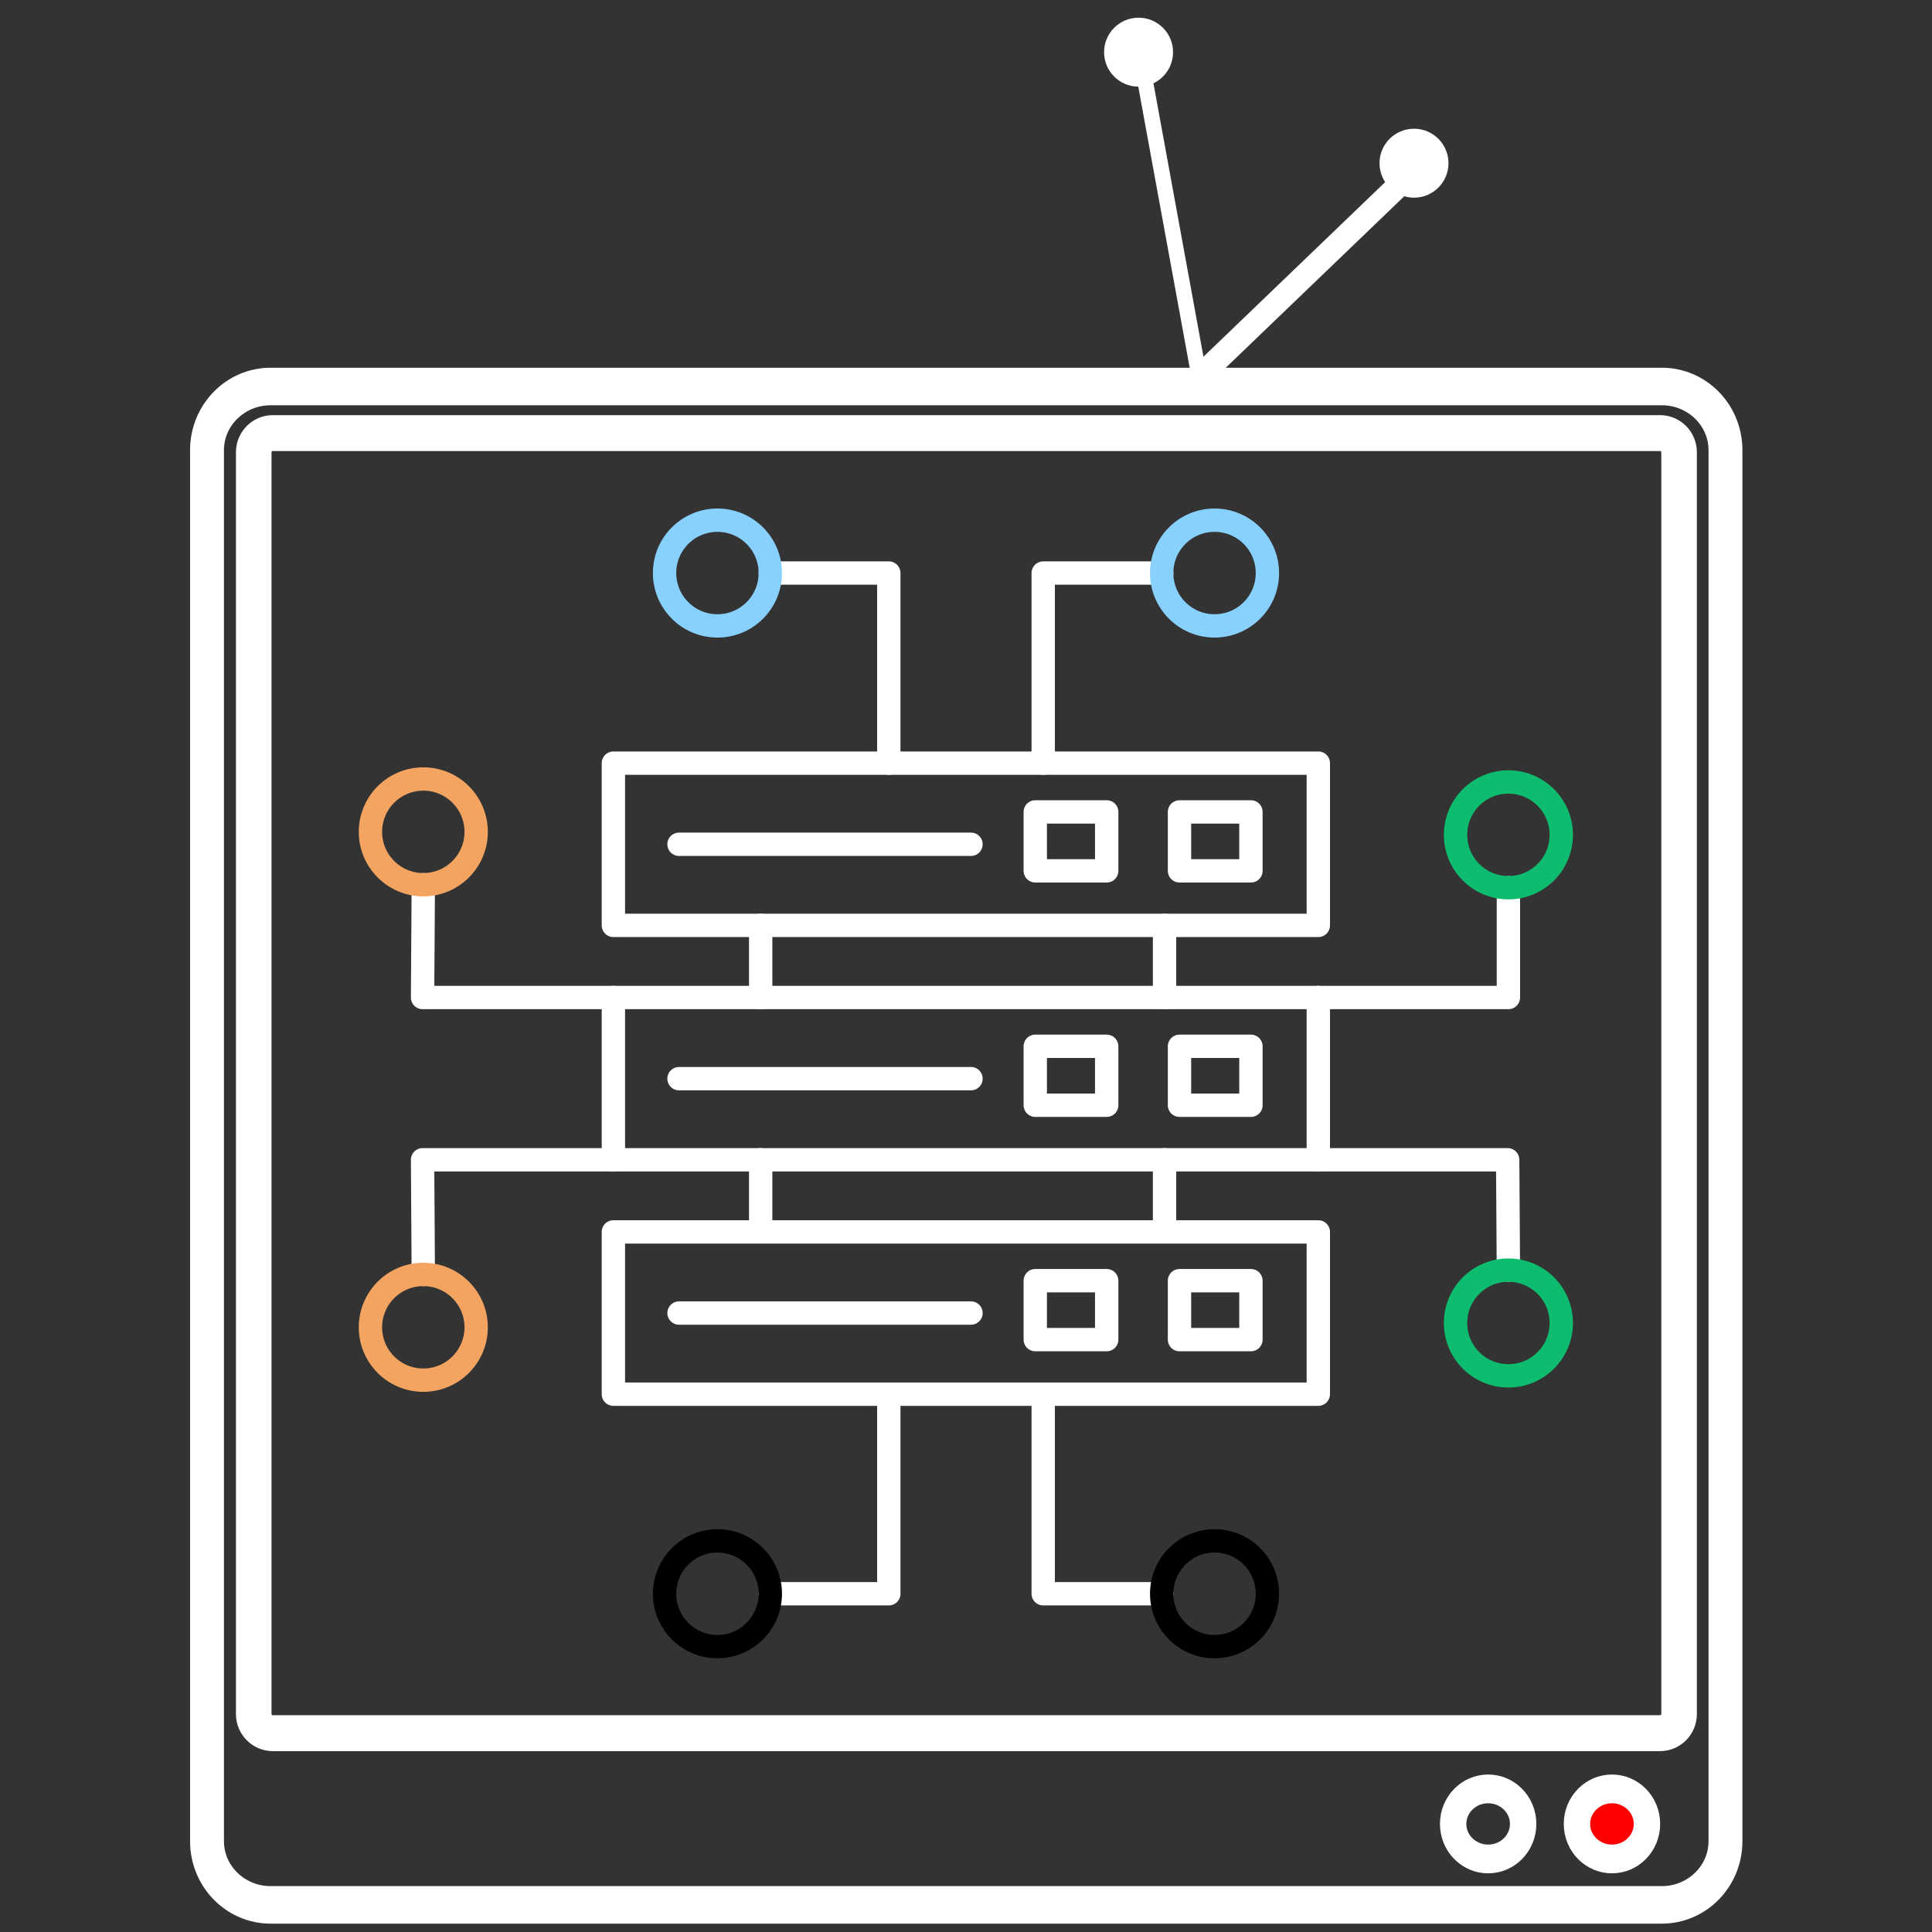 <?xml version="1.0" encoding="UTF-8" standalone="no"?>
<!DOCTYPE svg PUBLIC "-//W3C//DTD SVG 1.1//EN" "http://www.w3.org/Graphics/SVG/1.1/DTD/svg11.dtd">
<svg width="100%" height="100%" viewBox="0 0 700 700" version="1.1" xmlns="http://www.w3.org/2000/svg" xmlns:xlink="http://www.w3.org/1999/xlink" xml:space="preserve" xmlns:serif="http://www.serif.com/" style="fill-rule:evenodd;clip-rule:evenodd;stroke-linecap:round;stroke-linejoin:round;stroke-miterlimit:1.5;">
    <rect x="0" y="0" width="700" height="700" fill="#333333" stroke="none"/>
    <g id="Calque1">
        <g transform="matrix(0.848,0,0,0.939,54.432,83.501)">
            <path d="M673.042,84.749C673.042,71.203 660.864,60.205 645.864,60.205L51.441,60.205C36.44,60.205 24.262,71.203 24.262,84.749L24.262,621.541C24.262,635.087 36.44,646.085 51.441,646.085L645.864,646.085C660.864,646.085 673.042,635.087 673.042,621.541L673.042,84.749Z" style="fill:none;stroke:white;stroke-width:14.48px;"/>
        </g>
        <g transform="matrix(0.796,0,0,0.804,72.621,108.512)">
            <path d="M673.042,68.814C673.042,64.063 669.142,60.205 664.338,60.205L32.966,60.205C28.162,60.205 24.262,64.063 24.262,68.814L24.262,637.476C24.262,642.227 28.162,646.085 32.966,646.085L664.338,646.085C669.142,646.085 673.042,642.227 673.042,637.476L673.042,68.814Z" style="fill:none;stroke:white;stroke-width:16.19px;"/>
        </g>
        <g transform="matrix(0.763,0,0,0.831,100.044,128.427)">
            <ellipse cx="575.546" cy="640.693" rx="16.624" ry="15.276" style="fill:none;stroke:white;stroke-width:12.53px;"/>
        </g>
        <g transform="matrix(0.763,0,0,0.831,144.904,128.427)">
            <ellipse cx="575.546" cy="640.693" rx="16.624" ry="15.276" style="fill:rgb(255,0,0);stroke:white;stroke-width:12.53px;"/>
        </g>
        <g transform="matrix(0.907,1.149,-0.497,1.329,-57.171,-588.291)">
            <path d="M571.64,53.017L526.78,10.783" style="fill:none;stroke:white;stroke-width:5.63px;"/>
        </g>
        <g transform="matrix(1.403,-0.9,0.253,1.069,-383.671,597.036)">
            <path d="M571.64,53.017L633.504,31.9" style="fill:none;stroke:white;stroke-width:8.49px;"/>
        </g>
        <g transform="matrix(0.944,0,0,0.88,-90.179,6.388)">
            <ellipse cx="638.239" cy="59.935" rx="13.237" ry="14.199" style="fill:white;"/>
        </g>
        <g transform="matrix(0.944,0,0,0.88,-189.975,-33.837)">
            <ellipse cx="638.239" cy="59.935" rx="13.237" ry="14.199" style="fill:white;"/>
        </g>
    </g>
    <g transform="matrix(1,0,0,1,0,-26.508)">
        <g transform="matrix(0.846,0,0,0.846,53.846,122.944)">
            <rect x="199.05" y="212.84" width="301.9" height="69.49" style="fill:none;stroke:white;stroke-width:10px;stroke-miterlimit:10;"/>
            <path d="M227.16,247.59L352.2,247.59" style="fill:none;fill-rule:nonzero;stroke:white;stroke-width:10px;stroke-miterlimit:10;"/>
            <rect x="379.73" y="233.73" width="30.59" height="25.24" style="fill:none;stroke:white;stroke-width:10px;stroke-miterlimit:10;"/>
            <rect x="441.5" y="233.73" width="30.59" height="25.24" style="fill:none;stroke:white;stroke-width:10px;stroke-miterlimit:10;"/>
        </g>
        <g transform="matrix(0.846,0,0,0.846,53.846,122.944)">
            <rect x="199.05" y="313.22" width="301.9" height="69.49" style="fill:none;stroke:white;stroke-width:10px;stroke-miterlimit:10;"/>
            <path d="M227.16,347.97L352.2,347.97" style="fill:none;fill-rule:nonzero;stroke:white;stroke-width:10px;stroke-miterlimit:10;"/>
            <rect x="379.73" y="334.11" width="30.59" height="25.24" style="fill:none;stroke:white;stroke-width:10px;stroke-miterlimit:10;"/>
            <rect x="441.5" y="334.11" width="30.59" height="25.24" style="fill:none;stroke:white;stroke-width:10px;stroke-miterlimit:10;"/>
        </g>
        <g transform="matrix(0.846,0,0,0.846,53.846,122.944)">
            <rect x="199.05" y="413.61" width="301.9" height="69.49" style="fill:none;stroke:white;stroke-width:10px;stroke-miterlimit:10;"/>
            <path d="M227.16,448.35L352.2,448.35" style="fill:none;fill-rule:nonzero;stroke:white;stroke-width:10px;stroke-miterlimit:10;"/>
            <rect x="379.73" y="434.49" width="30.59" height="25.24" style="fill:none;stroke:white;stroke-width:10px;stroke-miterlimit:10;"/>
            <rect x="441.5" y="434.49" width="30.59" height="25.24" style="fill:none;stroke:white;stroke-width:10px;stroke-miterlimit:10;"/>
        </g>
        <g transform="matrix(0.846,0,0,0.846,53.846,122.944)">
            <path d="M262.13,313.2L262.13,282.31" style="fill:none;fill-rule:nonzero;stroke:white;stroke-width:10px;stroke-miterlimit:10;"/>
        </g>
        <g transform="matrix(0.846,0,0,0.846,53.846,122.944)">
            <path d="M262.13,413.58L262.13,382.69" style="fill:none;fill-rule:nonzero;stroke:white;stroke-width:10px;stroke-miterlimit:10;"/>
        </g>
        <g transform="matrix(0.846,0,0,0.846,53.846,122.944)">
            <path d="M435.1,313.2L435.1,282.31" style="fill:none;fill-rule:nonzero;stroke:white;stroke-width:10px;stroke-miterlimit:10;"/>
        </g>
        <g transform="matrix(0.846,0,0,0.846,53.846,122.944)">
            <path d="M435.1,413.58L435.1,382.69" style="fill:none;fill-rule:nonzero;stroke:white;stroke-width:10px;stroke-miterlimit:10;"/>
        </g>
        <g transform="matrix(0.846,0,0,0.846,53.846,122.944)">
            <path d="M266.25,131.43L317,131.43L317,212.84" style="fill:none;fill-rule:nonzero;stroke:white;stroke-width:10px;stroke-miterlimit:10;"/>
        </g>
        <g transform="matrix(0.846,0,0,0.846,53.846,122.944)">
            <path d="M433.88,131.43L383.13,131.43L383.13,212.84" style="fill:none;fill-rule:nonzero;stroke:white;stroke-width:10px;stroke-miterlimit:10;"/>
        </g>
        <g transform="matrix(0.846,0,0,0.846,53.846,122.944)">
            <path d="M266.25,568.57L317,568.57L317,487.16" style="fill:none;fill-rule:nonzero;stroke:white;stroke-width:10px;stroke-miterlimit:10;"/>
        </g>
        <g transform="matrix(0.846,0,0,0.846,53.846,122.944)">
            <path d="M433.88,568.57L383.13,568.57L383.13,487.16" style="fill:none;fill-rule:nonzero;stroke:white;stroke-width:10px;stroke-miterlimit:10;"/>
        </g>
        <g transform="matrix(0.846,0,0,0.846,53.846,122.944)">
            <path d="M582.36,266.19L582.36,313.22L500.95,313.22" style="fill:none;fill-rule:nonzero;stroke:white;stroke-width:10px;stroke-miterlimit:10;"/>
        </g>
        <g transform="matrix(0.846,0,0,0.846,53.846,122.944)">
            <path d="M582.36,429.97L582.047,382.71L500.95,382.71" style="fill:none;fill-rule:nonzero;stroke:white;stroke-width:10px;stroke-miterlimit:10;"/>
        </g>
        <g transform="matrix(0.846,0,0,0.846,53.846,122.944)">
            <path d="M117.64,264.91L117.327,313.22L199.05,313.22" style="fill:none;fill-rule:nonzero;stroke:white;stroke-width:10px;stroke-miterlimit:10;"/>
        </g>
        <g transform="matrix(0.846,0,0,0.846,53.846,122.944)">
            <path d="M117.64,431.82L117.327,382.71L199.05,382.71" style="fill:none;fill-rule:nonzero;stroke:white;stroke-width:10px;stroke-miterlimit:10;"/>
        </g>
        <g transform="matrix(0.846,0,0,0.846,53.846,122.944)">
            <circle cx="456.51" cy="568.57" r="22.64" style="fill:none;stroke:black;stroke-width:10px;stroke-miterlimit:10;"/>
        </g>
        <g transform="matrix(0.846,0,0,0.846,53.846,122.944)">
            <circle cx="243.61" cy="568.57" r="22.64" style="fill:none;stroke:black;stroke-width:10px;stroke-miterlimit:10;"/>
        </g>
        <g transform="matrix(0.846,0,0,0.846,53.846,122.944)">
            <circle cx="243.61" cy="131.43" r="22.64" style="fill:none;stroke:rgb(136,209,254);stroke-width:10px;stroke-miterlimit:10;"/>
        </g>
        <g transform="matrix(0.846,0,0,0.846,53.846,122.944)">
            <circle cx="456.51" cy="131.43" r="22.64" style="fill:none;stroke:rgb(136,209,254);stroke-width:10px;stroke-miterlimit:10;"/>
        </g>
        <g transform="matrix(0.846,0,0,0.846,53.846,122.944)">
            <circle cx="582.36" cy="243.55" r="22.64" style="fill:none;stroke:rgb(13,188,111);stroke-width:10px;stroke-miterlimit:10;"/>
        </g>
        <g transform="matrix(0.846,0,0,0.846,53.846,122.944)">
            <circle cx="582.36" cy="452.61" r="22.64" style="fill:none;stroke:rgb(13,188,111);stroke-width:10px;stroke-miterlimit:10;"/>
        </g>
        <g transform="matrix(0.846,0,0,0.846,53.846,122.944)">
            <circle cx="117.64" cy="242.27" r="22.64" style="fill:none;stroke:rgb(243,164,97);stroke-width:10px;stroke-miterlimit:10;"/>
        </g>
        <g transform="matrix(0.846,0,0,0.846,53.846,122.944)">
            <circle cx="117.64" cy="454.46" r="22.64" style="fill:none;stroke:rgb(243,164,97);stroke-width:10px;stroke-miterlimit:10;"/>
        </g>
    </g>
</svg>
